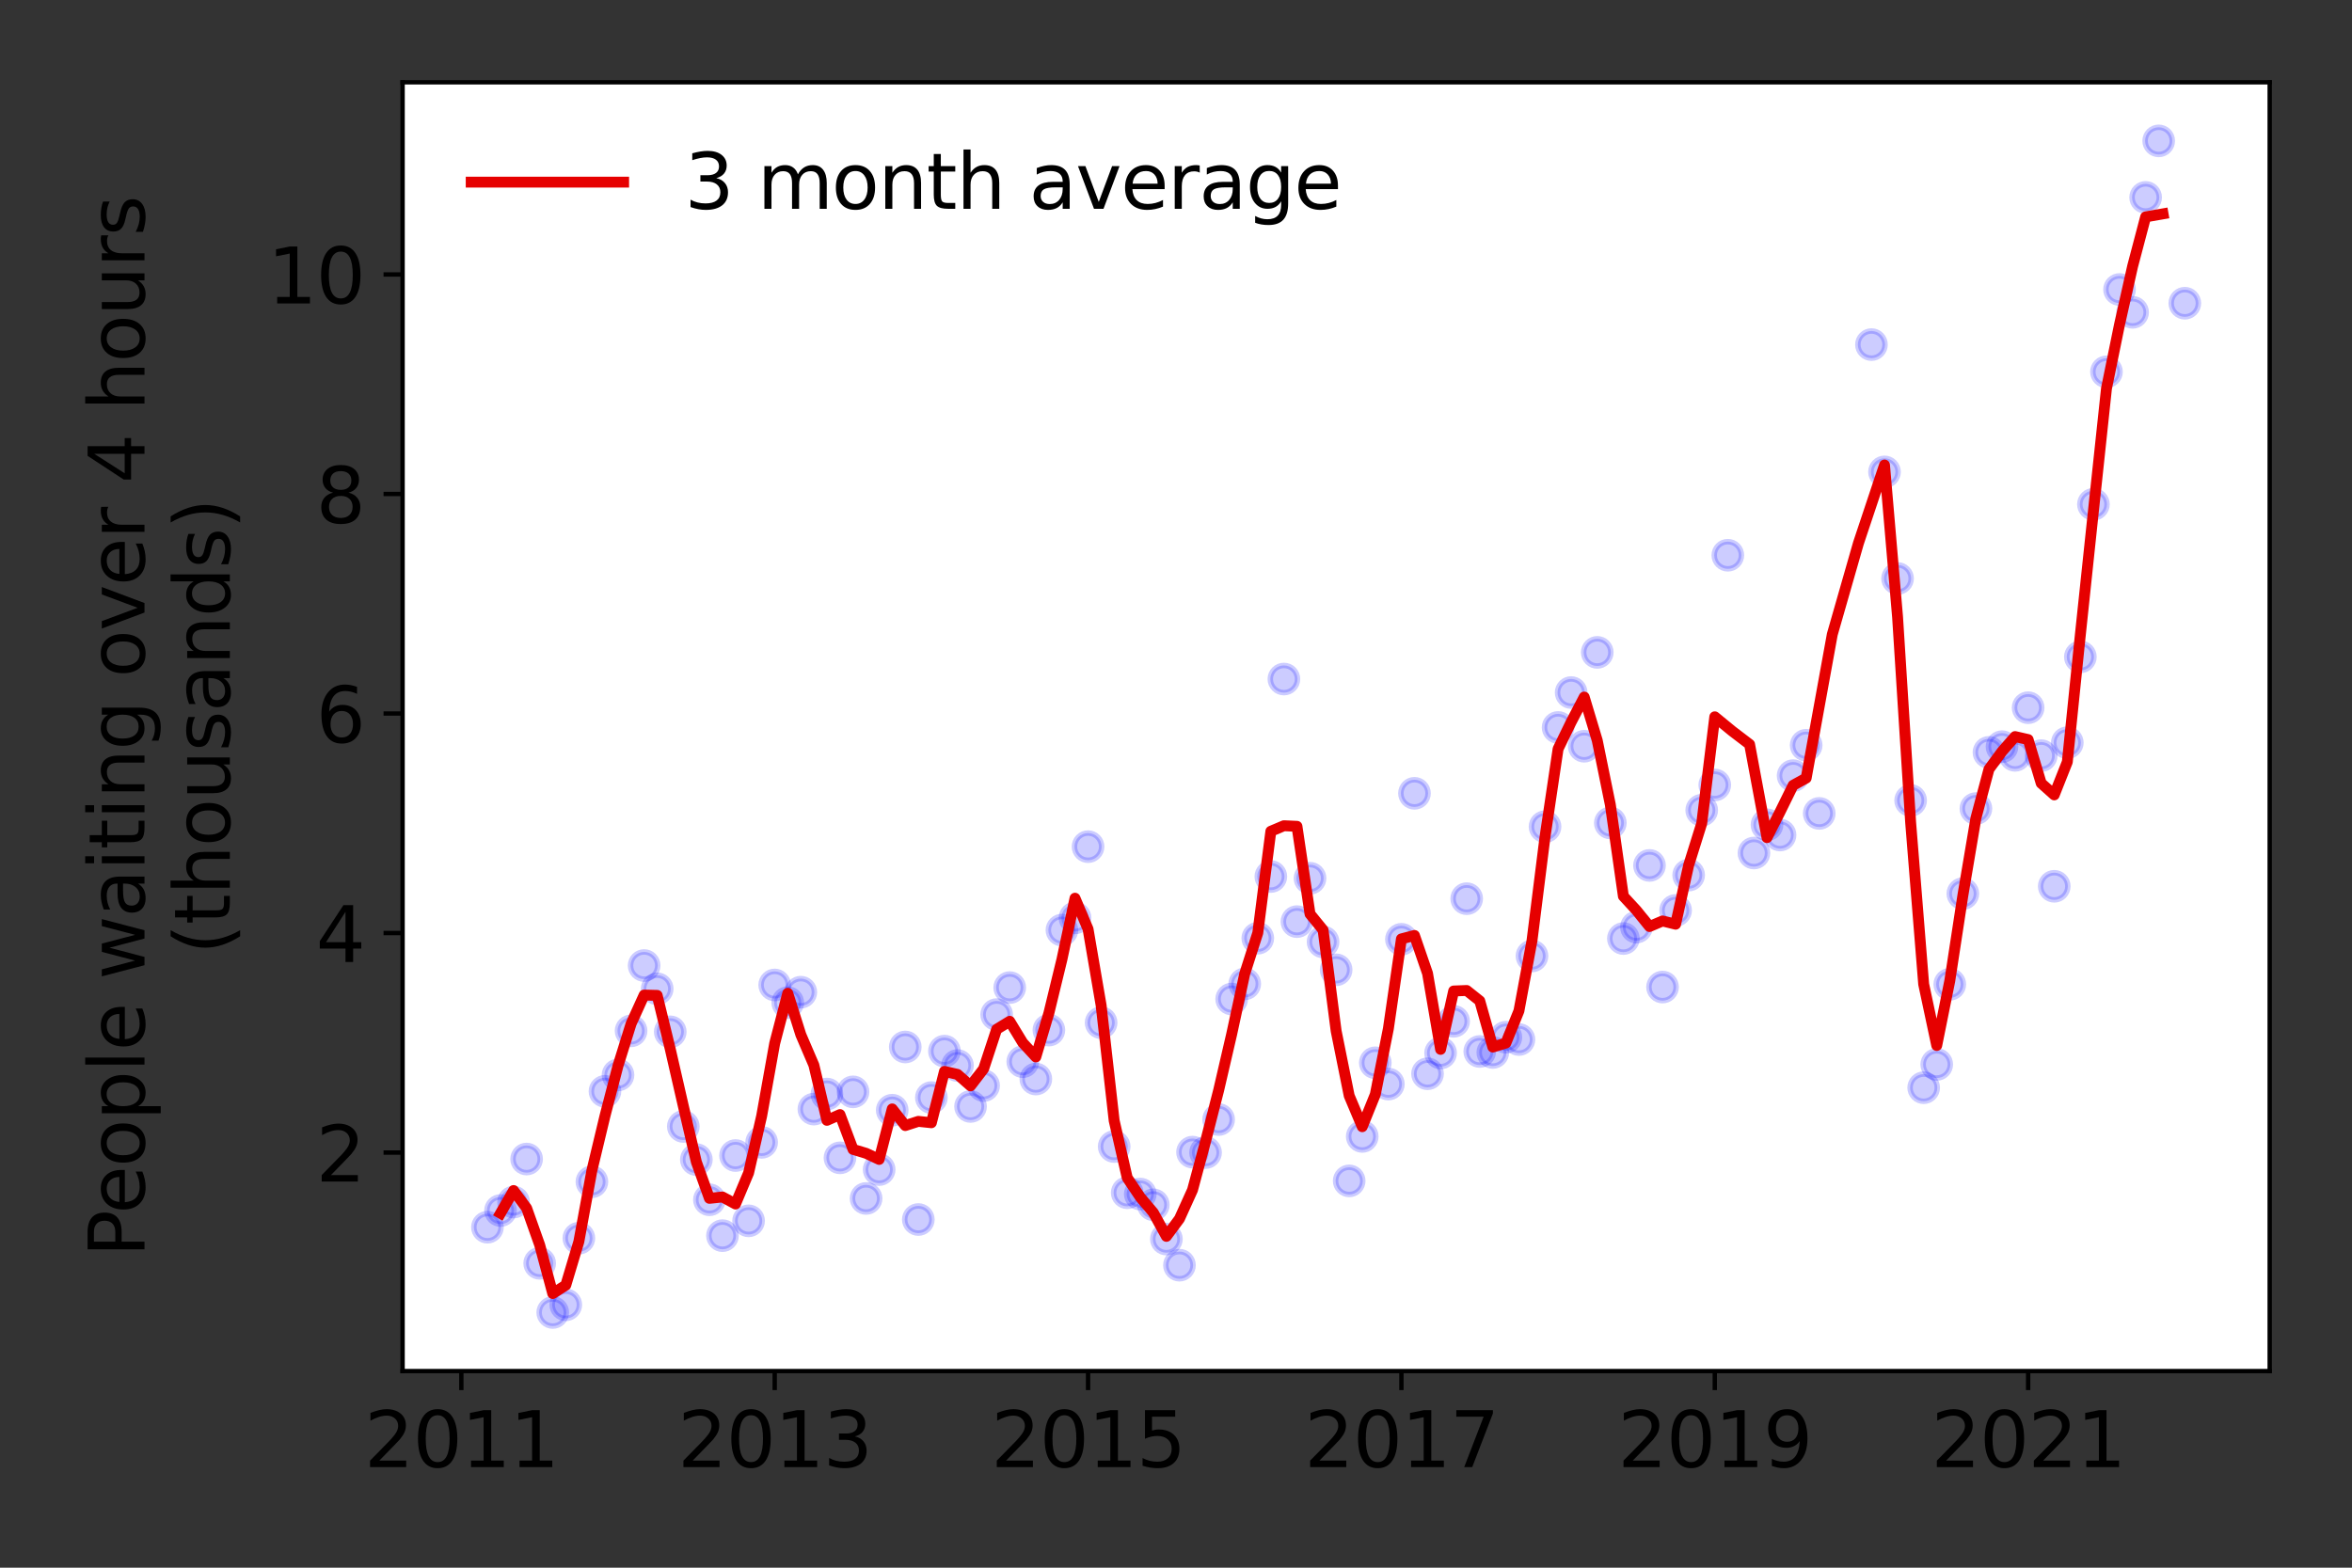 <?xml version="1.0" encoding="utf-8" standalone="no"?>
<!DOCTYPE svg PUBLIC "-//W3C//DTD SVG 1.1//EN"
  "http://www.w3.org/Graphics/SVG/1.1/DTD/svg11.dtd">
<svg height="288pt" version="1.1" viewBox="0 0 432 288" width="432pt" xmlns="http://www.w3.org/2000/svg" xmlns:xlink="http://www.w3.org/1999/xlink">
 <rect x="0" y="0" width="432" height="288" fill="#333333" stroke="none"/>
 <defs>
  <style type="text/css">*{stroke-linecap:butt;stroke-linejoin:round;}</style>
 </defs>
 <g id="figure_1">
  <g id="patch_1">
   <path d="M 0 288 
L 432 288 
L 432 0 
L 0 0 
z
" style="fill:none;"/>
  </g>
  <g id="axes_1">
   <g id="patch_2">
    <path d="M 73.945 251.88 
L 416.88 251.88 
L 416.88 15.12 
L 73.945 15.12 
z
" style="fill:#ffffff;"/>
   </g>
   <g id="matplotlib.axis_1">
    <g id="xtick_1">
     <g id="line2d_1">
      <defs>
       <path d="M 0 0 
L 0 3.5 
" id="m42e5e1e76b" style="stroke:#000000;stroke-width:0.8;"/>
      </defs>
      <g>
       <use style="stroke:#000000;stroke-width:0.8;" x="84.737" xlink:href="#m42e5e1e76b" y="251.88"/>
      </g>
     </g>
     <g id="text_1">
      <!-- 2011 -->
      <g transform="translate(66.922 269.518)scale(0.14 -0.14)">
       <defs>
        <path d="M 1228 531 
L 3431 531 
L 3431 0 
L 469 0 
L 469 531 
Q 828 903 1448 1529 
Q 2069 2156 2228 2338 
Q 2531 2678 2651 2914 
Q 2772 3150 2772 3378 
Q 2772 3750 2511 3984 
Q 2250 4219 1831 4219 
Q 1534 4219 1204 4116 
Q 875 4013 500 3803 
L 500 4441 
Q 881 4594 1212 4672 
Q 1544 4750 1819 4750 
Q 2544 4750 2975 4387 
Q 3406 4025 3406 3419 
Q 3406 3131 3298 2873 
Q 3191 2616 2906 2266 
Q 2828 2175 2409 1742 
Q 1991 1309 1228 531 
z
" id="DejaVuSans-32" transform="scale(0.016)"/>
        <path d="M 2034 4250 
Q 1547 4250 1301 3770 
Q 1056 3291 1056 2328 
Q 1056 1369 1301 889 
Q 1547 409 2034 409 
Q 2525 409 2770 889 
Q 3016 1369 3016 2328 
Q 3016 3291 2770 3770 
Q 2525 4250 2034 4250 
z
M 2034 4750 
Q 2819 4750 3233 4129 
Q 3647 3509 3647 2328 
Q 3647 1150 3233 529 
Q 2819 -91 2034 -91 
Q 1250 -91 836 529 
Q 422 1150 422 2328 
Q 422 3509 836 4129 
Q 1250 4750 2034 4750 
z
" id="DejaVuSans-30" transform="scale(0.016)"/>
        <path d="M 794 531 
L 1825 531 
L 1825 4091 
L 703 3866 
L 703 4441 
L 1819 4666 
L 2450 4666 
L 2450 531 
L 3481 531 
L 3481 0 
L 794 0 
L 794 531 
z
" id="DejaVuSans-31" transform="scale(0.016)"/>
       </defs>
       <use xlink:href="#DejaVuSans-32"/>
       <use x="63.623" xlink:href="#DejaVuSans-30"/>
       <use x="127.246" xlink:href="#DejaVuSans-31"/>
       <use x="190.869" xlink:href="#DejaVuSans-31"/>
      </g>
     </g>
    </g>
    <g id="xtick_2">
     <g id="line2d_2">
      <g>
       <use style="stroke:#000000;stroke-width:0.8;" x="142.292" xlink:href="#m42e5e1e76b" y="251.88"/>
      </g>
     </g>
     <g id="text_2">
      <!-- 2013 -->
      <g transform="translate(124.477 269.518)scale(0.14 -0.14)">
       <defs>
        <path d="M 2597 2516 
Q 3050 2419 3304 2112 
Q 3559 1806 3559 1356 
Q 3559 666 3084 287 
Q 2609 -91 1734 -91 
Q 1441 -91 1130 -33 
Q 819 25 488 141 
L 488 750 
Q 750 597 1062 519 
Q 1375 441 1716 441 
Q 2309 441 2620 675 
Q 2931 909 2931 1356 
Q 2931 1769 2642 2001 
Q 2353 2234 1838 2234 
L 1294 2234 
L 1294 2753 
L 1863 2753 
Q 2328 2753 2575 2939 
Q 2822 3125 2822 3475 
Q 2822 3834 2567 4026 
Q 2313 4219 1838 4219 
Q 1578 4219 1281 4162 
Q 984 4106 628 3988 
L 628 4550 
Q 988 4650 1302 4700 
Q 1616 4750 1894 4750 
Q 2613 4750 3031 4423 
Q 3450 4097 3450 3541 
Q 3450 3153 3228 2886 
Q 3006 2619 2597 2516 
z
" id="DejaVuSans-33" transform="scale(0.016)"/>
       </defs>
       <use xlink:href="#DejaVuSans-32"/>
       <use x="63.623" xlink:href="#DejaVuSans-30"/>
       <use x="127.246" xlink:href="#DejaVuSans-31"/>
       <use x="190.869" xlink:href="#DejaVuSans-33"/>
      </g>
     </g>
    </g>
    <g id="xtick_3">
     <g id="line2d_3">
      <g>
       <use style="stroke:#000000;stroke-width:0.8;" x="199.848" xlink:href="#m42e5e1e76b" y="251.88"/>
      </g>
     </g>
     <g id="text_3">
      <!-- 2015 -->
      <g transform="translate(182.033 269.518)scale(0.14 -0.14)">
       <defs>
        <path d="M 691 4666 
L 3169 4666 
L 3169 4134 
L 1269 4134 
L 1269 2991 
Q 1406 3038 1543 3061 
Q 1681 3084 1819 3084 
Q 2600 3084 3056 2656 
Q 3513 2228 3513 1497 
Q 3513 744 3044 326 
Q 2575 -91 1722 -91 
Q 1428 -91 1123 -41 
Q 819 9 494 109 
L 494 744 
Q 775 591 1075 516 
Q 1375 441 1709 441 
Q 2250 441 2565 725 
Q 2881 1009 2881 1497 
Q 2881 1984 2565 2268 
Q 2250 2553 1709 2553 
Q 1456 2553 1204 2497 
Q 953 2441 691 2322 
L 691 4666 
z
" id="DejaVuSans-35" transform="scale(0.016)"/>
       </defs>
       <use xlink:href="#DejaVuSans-32"/>
       <use x="63.623" xlink:href="#DejaVuSans-30"/>
       <use x="127.246" xlink:href="#DejaVuSans-31"/>
       <use x="190.869" xlink:href="#DejaVuSans-35"/>
      </g>
     </g>
    </g>
    <g id="xtick_4">
     <g id="line2d_4">
      <g>
       <use style="stroke:#000000;stroke-width:0.8;" x="257.403" xlink:href="#m42e5e1e76b" y="251.88"/>
      </g>
     </g>
     <g id="text_4">
      <!-- 2017 -->
      <g transform="translate(239.588 269.518)scale(0.14 -0.14)">
       <defs>
        <path d="M 525 4666 
L 3525 4666 
L 3525 4397 
L 1831 0 
L 1172 0 
L 2766 4134 
L 525 4134 
L 525 4666 
z
" id="DejaVuSans-37" transform="scale(0.016)"/>
       </defs>
       <use xlink:href="#DejaVuSans-32"/>
       <use x="63.623" xlink:href="#DejaVuSans-30"/>
       <use x="127.246" xlink:href="#DejaVuSans-31"/>
       <use x="190.869" xlink:href="#DejaVuSans-37"/>
      </g>
     </g>
    </g>
    <g id="xtick_5">
     <g id="line2d_5">
      <g>
       <use style="stroke:#000000;stroke-width:0.8;" x="314.959" xlink:href="#m42e5e1e76b" y="251.88"/>
      </g>
     </g>
     <g id="text_5">
      <!-- 2019 -->
      <g transform="translate(297.144 269.518)scale(0.14 -0.14)">
       <defs>
        <path d="M 703 97 
L 703 672 
Q 941 559 1184 500 
Q 1428 441 1663 441 
Q 2288 441 2617 861 
Q 2947 1281 2994 2138 
Q 2813 1869 2534 1725 
Q 2256 1581 1919 1581 
Q 1219 1581 811 2004 
Q 403 2428 403 3163 
Q 403 3881 828 4315 
Q 1253 4750 1959 4750 
Q 2769 4750 3195 4129 
Q 3622 3509 3622 2328 
Q 3622 1225 3098 567 
Q 2575 -91 1691 -91 
Q 1453 -91 1209 -44 
Q 966 3 703 97 
z
M 1959 2075 
Q 2384 2075 2632 2365 
Q 2881 2656 2881 3163 
Q 2881 3666 2632 3958 
Q 2384 4250 1959 4250 
Q 1534 4250 1286 3958 
Q 1038 3666 1038 3163 
Q 1038 2656 1286 2365 
Q 1534 2075 1959 2075 
z
" id="DejaVuSans-39" transform="scale(0.016)"/>
       </defs>
       <use xlink:href="#DejaVuSans-32"/>
       <use x="63.623" xlink:href="#DejaVuSans-30"/>
       <use x="127.246" xlink:href="#DejaVuSans-31"/>
       <use x="190.869" xlink:href="#DejaVuSans-39"/>
      </g>
     </g>
    </g>
    <g id="xtick_6">
     <g id="line2d_6">
      <g>
       <use style="stroke:#000000;stroke-width:0.8;" x="372.514" xlink:href="#m42e5e1e76b" y="251.88"/>
      </g>
     </g>
     <g id="text_6">
      <!-- 2021 -->
      <g transform="translate(354.699 269.518)scale(0.14 -0.14)">
       <use xlink:href="#DejaVuSans-32"/>
       <use x="63.623" xlink:href="#DejaVuSans-30"/>
       <use x="127.246" xlink:href="#DejaVuSans-32"/>
       <use x="190.869" xlink:href="#DejaVuSans-31"/>
      </g>
     </g>
    </g>
   </g>
   <g id="matplotlib.axis_2">
    <g id="ytick_1">
     <g id="line2d_7">
      <defs>
       <path d="M 0 0 
L -3.5 0 
" id="m45cf637b5b" style="stroke:#000000;stroke-width:0.8;"/>
      </defs>
      <g>
       <use style="stroke:#000000;stroke-width:0.8;" x="73.945" xlink:href="#m45cf637b5b" y="211.738"/>
      </g>
     </g>
     <g id="text_7">
      <!-- 2 -->
      <g transform="translate(58.038 217.057)scale(0.14 -0.14)">
       <use xlink:href="#DejaVuSans-32"/>
      </g>
     </g>
    </g>
    <g id="ytick_2">
     <g id="line2d_8">
      <g>
       <use style="stroke:#000000;stroke-width:0.8;" x="73.945" xlink:href="#m45cf637b5b" y="171.409"/>
      </g>
     </g>
     <g id="text_8">
      <!-- 4 -->
      <g transform="translate(58.038 176.728)scale(0.14 -0.14)">
       <defs>
        <path d="M 2419 4116 
L 825 1625 
L 2419 1625 
L 2419 4116 
z
M 2253 4666 
L 3047 4666 
L 3047 1625 
L 3713 1625 
L 3713 1100 
L 3047 1100 
L 3047 0 
L 2419 0 
L 2419 1100 
L 313 1100 
L 313 1709 
L 2253 4666 
z
" id="DejaVuSans-34" transform="scale(0.016)"/>
       </defs>
       <use xlink:href="#DejaVuSans-34"/>
      </g>
     </g>
    </g>
    <g id="ytick_3">
     <g id="line2d_9">
      <g>
       <use style="stroke:#000000;stroke-width:0.8;" x="73.945" xlink:href="#m45cf637b5b" y="131.08"/>
      </g>
     </g>
     <g id="text_9">
      <!-- 6 -->
      <g transform="translate(58.038 136.399)scale(0.14 -0.14)">
       <defs>
        <path d="M 2113 2584 
Q 1688 2584 1439 2293 
Q 1191 2003 1191 1497 
Q 1191 994 1439 701 
Q 1688 409 2113 409 
Q 2538 409 2786 701 
Q 3034 994 3034 1497 
Q 3034 2003 2786 2293 
Q 2538 2584 2113 2584 
z
M 3366 4563 
L 3366 3988 
Q 3128 4100 2886 4159 
Q 2644 4219 2406 4219 
Q 1781 4219 1451 3797 
Q 1122 3375 1075 2522 
Q 1259 2794 1537 2939 
Q 1816 3084 2150 3084 
Q 2853 3084 3261 2657 
Q 3669 2231 3669 1497 
Q 3669 778 3244 343 
Q 2819 -91 2113 -91 
Q 1303 -91 875 529 
Q 447 1150 447 2328 
Q 447 3434 972 4092 
Q 1497 4750 2381 4750 
Q 2619 4750 2861 4703 
Q 3103 4656 3366 4563 
z
" id="DejaVuSans-36" transform="scale(0.016)"/>
       </defs>
       <use xlink:href="#DejaVuSans-36"/>
      </g>
     </g>
    </g>
    <g id="ytick_4">
     <g id="line2d_10">
      <g>
       <use style="stroke:#000000;stroke-width:0.8;" x="73.945" xlink:href="#m45cf637b5b" y="90.751"/>
      </g>
     </g>
     <g id="text_10">
      <!-- 8 -->
      <g transform="translate(58.038 96.07)scale(0.14 -0.14)">
       <defs>
        <path d="M 2034 2216 
Q 1584 2216 1326 1975 
Q 1069 1734 1069 1313 
Q 1069 891 1326 650 
Q 1584 409 2034 409 
Q 2484 409 2743 651 
Q 3003 894 3003 1313 
Q 3003 1734 2745 1975 
Q 2488 2216 2034 2216 
z
M 1403 2484 
Q 997 2584 770 2862 
Q 544 3141 544 3541 
Q 544 4100 942 4425 
Q 1341 4750 2034 4750 
Q 2731 4750 3128 4425 
Q 3525 4100 3525 3541 
Q 3525 3141 3298 2862 
Q 3072 2584 2669 2484 
Q 3125 2378 3379 2068 
Q 3634 1759 3634 1313 
Q 3634 634 3220 271 
Q 2806 -91 2034 -91 
Q 1263 -91 848 271 
Q 434 634 434 1313 
Q 434 1759 690 2068 
Q 947 2378 1403 2484 
z
M 1172 3481 
Q 1172 3119 1398 2916 
Q 1625 2713 2034 2713 
Q 2441 2713 2670 2916 
Q 2900 3119 2900 3481 
Q 2900 3844 2670 4047 
Q 2441 4250 2034 4250 
Q 1625 4250 1398 4047 
Q 1172 3844 1172 3481 
z
" id="DejaVuSans-38" transform="scale(0.016)"/>
       </defs>
       <use xlink:href="#DejaVuSans-38"/>
      </g>
     </g>
    </g>
    <g id="ytick_5">
     <g id="line2d_11">
      <g>
       <use style="stroke:#000000;stroke-width:0.8;" x="73.945" xlink:href="#m45cf637b5b" y="50.422"/>
      </g>
     </g>
     <g id="text_11">
      <!-- 10 -->
      <g transform="translate(49.13 55.741)scale(0.14 -0.14)">
       <use xlink:href="#DejaVuSans-31"/>
       <use x="63.623" xlink:href="#DejaVuSans-30"/>
      </g>
     </g>
    </g>
    <g id="text_12">
     <!-- People waiting over 4 hours -->
     <g transform="translate(26.541 230.925)rotate(-90)scale(0.14 -0.14)">
      <defs>
       <path d="M 1259 4147 
L 1259 2394 
L 2053 2394 
Q 2494 2394 2734 2622 
Q 2975 2850 2975 3272 
Q 2975 3691 2734 3919 
Q 2494 4147 2053 4147 
L 1259 4147 
z
M 628 4666 
L 2053 4666 
Q 2838 4666 3239 4311 
Q 3641 3956 3641 3272 
Q 3641 2581 3239 2228 
Q 2838 1875 2053 1875 
L 1259 1875 
L 1259 0 
L 628 0 
L 628 4666 
z
" id="DejaVuSans-50" transform="scale(0.016)"/>
       <path d="M 3597 1894 
L 3597 1613 
L 953 1613 
Q 991 1019 1311 708 
Q 1631 397 2203 397 
Q 2534 397 2845 478 
Q 3156 559 3463 722 
L 3463 178 
Q 3153 47 2828 -22 
Q 2503 -91 2169 -91 
Q 1331 -91 842 396 
Q 353 884 353 1716 
Q 353 2575 817 3079 
Q 1281 3584 2069 3584 
Q 2775 3584 3186 3129 
Q 3597 2675 3597 1894 
z
M 3022 2063 
Q 3016 2534 2758 2815 
Q 2500 3097 2075 3097 
Q 1594 3097 1305 2825 
Q 1016 2553 972 2059 
L 3022 2063 
z
" id="DejaVuSans-65" transform="scale(0.016)"/>
       <path d="M 1959 3097 
Q 1497 3097 1228 2736 
Q 959 2375 959 1747 
Q 959 1119 1226 758 
Q 1494 397 1959 397 
Q 2419 397 2687 759 
Q 2956 1122 2956 1747 
Q 2956 2369 2687 2733 
Q 2419 3097 1959 3097 
z
M 1959 3584 
Q 2709 3584 3137 3096 
Q 3566 2609 3566 1747 
Q 3566 888 3137 398 
Q 2709 -91 1959 -91 
Q 1206 -91 779 398 
Q 353 888 353 1747 
Q 353 2609 779 3096 
Q 1206 3584 1959 3584 
z
" id="DejaVuSans-6f" transform="scale(0.016)"/>
       <path d="M 1159 525 
L 1159 -1331 
L 581 -1331 
L 581 3500 
L 1159 3500 
L 1159 2969 
Q 1341 3281 1617 3432 
Q 1894 3584 2278 3584 
Q 2916 3584 3314 3078 
Q 3713 2572 3713 1747 
Q 3713 922 3314 415 
Q 2916 -91 2278 -91 
Q 1894 -91 1617 61 
Q 1341 213 1159 525 
z
M 3116 1747 
Q 3116 2381 2855 2742 
Q 2594 3103 2138 3103 
Q 1681 3103 1420 2742 
Q 1159 2381 1159 1747 
Q 1159 1113 1420 752 
Q 1681 391 2138 391 
Q 2594 391 2855 752 
Q 3116 1113 3116 1747 
z
" id="DejaVuSans-70" transform="scale(0.016)"/>
       <path d="M 603 4863 
L 1178 4863 
L 1178 0 
L 603 0 
L 603 4863 
z
" id="DejaVuSans-6c" transform="scale(0.016)"/>
       <path id="DejaVuSans-20" transform="scale(0.016)"/>
       <path d="M 269 3500 
L 844 3500 
L 1563 769 
L 2278 3500 
L 2956 3500 
L 3675 769 
L 4391 3500 
L 4966 3500 
L 4050 0 
L 3372 0 
L 2619 2869 
L 1863 0 
L 1184 0 
L 269 3500 
z
" id="DejaVuSans-77" transform="scale(0.016)"/>
       <path d="M 2194 1759 
Q 1497 1759 1228 1600 
Q 959 1441 959 1056 
Q 959 750 1161 570 
Q 1363 391 1709 391 
Q 2188 391 2477 730 
Q 2766 1069 2766 1631 
L 2766 1759 
L 2194 1759 
z
M 3341 1997 
L 3341 0 
L 2766 0 
L 2766 531 
Q 2569 213 2275 61 
Q 1981 -91 1556 -91 
Q 1019 -91 701 211 
Q 384 513 384 1019 
Q 384 1609 779 1909 
Q 1175 2209 1959 2209 
L 2766 2209 
L 2766 2266 
Q 2766 2663 2505 2880 
Q 2244 3097 1772 3097 
Q 1472 3097 1187 3025 
Q 903 2953 641 2809 
L 641 3341 
Q 956 3463 1253 3523 
Q 1550 3584 1831 3584 
Q 2591 3584 2966 3190 
Q 3341 2797 3341 1997 
z
" id="DejaVuSans-61" transform="scale(0.016)"/>
       <path d="M 603 3500 
L 1178 3500 
L 1178 0 
L 603 0 
L 603 3500 
z
M 603 4863 
L 1178 4863 
L 1178 4134 
L 603 4134 
L 603 4863 
z
" id="DejaVuSans-69" transform="scale(0.016)"/>
       <path d="M 1172 4494 
L 1172 3500 
L 2356 3500 
L 2356 3053 
L 1172 3053 
L 1172 1153 
Q 1172 725 1289 603 
Q 1406 481 1766 481 
L 2356 481 
L 2356 0 
L 1766 0 
Q 1100 0 847 248 
Q 594 497 594 1153 
L 594 3053 
L 172 3053 
L 172 3500 
L 594 3500 
L 594 4494 
L 1172 4494 
z
" id="DejaVuSans-74" transform="scale(0.016)"/>
       <path d="M 3513 2113 
L 3513 0 
L 2938 0 
L 2938 2094 
Q 2938 2591 2744 2837 
Q 2550 3084 2163 3084 
Q 1697 3084 1428 2787 
Q 1159 2491 1159 1978 
L 1159 0 
L 581 0 
L 581 3500 
L 1159 3500 
L 1159 2956 
Q 1366 3272 1645 3428 
Q 1925 3584 2291 3584 
Q 2894 3584 3203 3211 
Q 3513 2838 3513 2113 
z
" id="DejaVuSans-6e" transform="scale(0.016)"/>
       <path d="M 2906 1791 
Q 2906 2416 2648 2759 
Q 2391 3103 1925 3103 
Q 1463 3103 1205 2759 
Q 947 2416 947 1791 
Q 947 1169 1205 825 
Q 1463 481 1925 481 
Q 2391 481 2648 825 
Q 2906 1169 2906 1791 
z
M 3481 434 
Q 3481 -459 3084 -895 
Q 2688 -1331 1869 -1331 
Q 1566 -1331 1297 -1286 
Q 1028 -1241 775 -1147 
L 775 -588 
Q 1028 -725 1275 -790 
Q 1522 -856 1778 -856 
Q 2344 -856 2625 -561 
Q 2906 -266 2906 331 
L 2906 616 
Q 2728 306 2450 153 
Q 2172 0 1784 0 
Q 1141 0 747 490 
Q 353 981 353 1791 
Q 353 2603 747 3093 
Q 1141 3584 1784 3584 
Q 2172 3584 2450 3431 
Q 2728 3278 2906 2969 
L 2906 3500 
L 3481 3500 
L 3481 434 
z
" id="DejaVuSans-67" transform="scale(0.016)"/>
       <path d="M 191 3500 
L 800 3500 
L 1894 563 
L 2988 3500 
L 3597 3500 
L 2284 0 
L 1503 0 
L 191 3500 
z
" id="DejaVuSans-76" transform="scale(0.016)"/>
       <path d="M 2631 2963 
Q 2534 3019 2420 3045 
Q 2306 3072 2169 3072 
Q 1681 3072 1420 2755 
Q 1159 2438 1159 1844 
L 1159 0 
L 581 0 
L 581 3500 
L 1159 3500 
L 1159 2956 
Q 1341 3275 1631 3429 
Q 1922 3584 2338 3584 
Q 2397 3584 2469 3576 
Q 2541 3569 2628 3553 
L 2631 2963 
z
" id="DejaVuSans-72" transform="scale(0.016)"/>
       <path d="M 3513 2113 
L 3513 0 
L 2938 0 
L 2938 2094 
Q 2938 2591 2744 2837 
Q 2550 3084 2163 3084 
Q 1697 3084 1428 2787 
Q 1159 2491 1159 1978 
L 1159 0 
L 581 0 
L 581 4863 
L 1159 4863 
L 1159 2956 
Q 1366 3272 1645 3428 
Q 1925 3584 2291 3584 
Q 2894 3584 3203 3211 
Q 3513 2838 3513 2113 
z
" id="DejaVuSans-68" transform="scale(0.016)"/>
       <path d="M 544 1381 
L 544 3500 
L 1119 3500 
L 1119 1403 
Q 1119 906 1312 657 
Q 1506 409 1894 409 
Q 2359 409 2629 706 
Q 2900 1003 2900 1516 
L 2900 3500 
L 3475 3500 
L 3475 0 
L 2900 0 
L 2900 538 
Q 2691 219 2414 64 
Q 2138 -91 1772 -91 
Q 1169 -91 856 284 
Q 544 659 544 1381 
z
M 1991 3584 
L 1991 3584 
z
" id="DejaVuSans-75" transform="scale(0.016)"/>
       <path d="M 2834 3397 
L 2834 2853 
Q 2591 2978 2328 3040 
Q 2066 3103 1784 3103 
Q 1356 3103 1142 2972 
Q 928 2841 928 2578 
Q 928 2378 1081 2264 
Q 1234 2150 1697 2047 
L 1894 2003 
Q 2506 1872 2764 1633 
Q 3022 1394 3022 966 
Q 3022 478 2636 193 
Q 2250 -91 1575 -91 
Q 1294 -91 989 -36 
Q 684 19 347 128 
L 347 722 
Q 666 556 975 473 
Q 1284 391 1588 391 
Q 1994 391 2212 530 
Q 2431 669 2431 922 
Q 2431 1156 2273 1281 
Q 2116 1406 1581 1522 
L 1381 1569 
Q 847 1681 609 1914 
Q 372 2147 372 2553 
Q 372 3047 722 3315 
Q 1072 3584 1716 3584 
Q 2034 3584 2315 3537 
Q 2597 3491 2834 3397 
z
" id="DejaVuSans-73" transform="scale(0.016)"/>
      </defs>
      <use xlink:href="#DejaVuSans-50"/>
      <use x="56.678" xlink:href="#DejaVuSans-65"/>
      <use x="118.201" xlink:href="#DejaVuSans-6f"/>
      <use x="179.383" xlink:href="#DejaVuSans-70"/>
      <use x="242.859" xlink:href="#DejaVuSans-6c"/>
      <use x="270.643" xlink:href="#DejaVuSans-65"/>
      <use x="332.166" xlink:href="#DejaVuSans-20"/>
      <use x="363.953" xlink:href="#DejaVuSans-77"/>
      <use x="445.74" xlink:href="#DejaVuSans-61"/>
      <use x="507.02" xlink:href="#DejaVuSans-69"/>
      <use x="534.803" xlink:href="#DejaVuSans-74"/>
      <use x="574.012" xlink:href="#DejaVuSans-69"/>
      <use x="601.795" xlink:href="#DejaVuSans-6e"/>
      <use x="665.174" xlink:href="#DejaVuSans-67"/>
      <use x="728.65" xlink:href="#DejaVuSans-20"/>
      <use x="760.438" xlink:href="#DejaVuSans-6f"/>
      <use x="821.619" xlink:href="#DejaVuSans-76"/>
      <use x="880.799" xlink:href="#DejaVuSans-65"/>
      <use x="942.322" xlink:href="#DejaVuSans-72"/>
      <use x="983.436" xlink:href="#DejaVuSans-20"/>
      <use x="1015.223" xlink:href="#DejaVuSans-34"/>
      <use x="1078.846" xlink:href="#DejaVuSans-20"/>
      <use x="1110.633" xlink:href="#DejaVuSans-68"/>
      <use x="1174.012" xlink:href="#DejaVuSans-6f"/>
      <use x="1235.193" xlink:href="#DejaVuSans-75"/>
      <use x="1298.572" xlink:href="#DejaVuSans-72"/>
      <use x="1339.686" xlink:href="#DejaVuSans-73"/>
     </g>
     <!-- (thousands) -->
     <g transform="translate(42.218 175.325)rotate(-90)scale(0.14 -0.14)">
      <defs>
       <path d="M 1984 4856 
Q 1566 4138 1362 3434 
Q 1159 2731 1159 2009 
Q 1159 1288 1364 580 
Q 1569 -128 1984 -844 
L 1484 -844 
Q 1016 -109 783 600 
Q 550 1309 550 2009 
Q 550 2706 781 3412 
Q 1013 4119 1484 4856 
L 1984 4856 
z
" id="DejaVuSans-28" transform="scale(0.016)"/>
       <path d="M 2906 2969 
L 2906 4863 
L 3481 4863 
L 3481 0 
L 2906 0 
L 2906 525 
Q 2725 213 2448 61 
Q 2172 -91 1784 -91 
Q 1150 -91 751 415 
Q 353 922 353 1747 
Q 353 2572 751 3078 
Q 1150 3584 1784 3584 
Q 2172 3584 2448 3432 
Q 2725 3281 2906 2969 
z
M 947 1747 
Q 947 1113 1208 752 
Q 1469 391 1925 391 
Q 2381 391 2643 752 
Q 2906 1113 2906 1747 
Q 2906 2381 2643 2742 
Q 2381 3103 1925 3103 
Q 1469 3103 1208 2742 
Q 947 2381 947 1747 
z
" id="DejaVuSans-64" transform="scale(0.016)"/>
       <path d="M 513 4856 
L 1013 4856 
Q 1481 4119 1714 3412 
Q 1947 2706 1947 2009 
Q 1947 1309 1714 600 
Q 1481 -109 1013 -844 
L 513 -844 
Q 928 -128 1133 580 
Q 1338 1288 1338 2009 
Q 1338 2731 1133 3434 
Q 928 4138 513 4856 
z
" id="DejaVuSans-29" transform="scale(0.016)"/>
      </defs>
      <use xlink:href="#DejaVuSans-28"/>
      <use x="39.014" xlink:href="#DejaVuSans-74"/>
      <use x="78.223" xlink:href="#DejaVuSans-68"/>
      <use x="141.602" xlink:href="#DejaVuSans-6f"/>
      <use x="202.783" xlink:href="#DejaVuSans-75"/>
      <use x="266.162" xlink:href="#DejaVuSans-73"/>
      <use x="318.262" xlink:href="#DejaVuSans-61"/>
      <use x="379.541" xlink:href="#DejaVuSans-6e"/>
      <use x="442.92" xlink:href="#DejaVuSans-64"/>
      <use x="506.396" xlink:href="#DejaVuSans-73"/>
      <use x="558.496" xlink:href="#DejaVuSans-29"/>
     </g>
    </g>
   </g>
   <g id="line2d_12">
    <defs>
     <path d="M 0 2.5 
C 0.663 2.5 1.299 2.237 1.768 1.768 
C 2.237 1.299 2.5 0.663 2.5 0 
C 2.5 -0.663 2.237 -1.299 1.768 -1.768 
C 1.299 -2.237 0.663 -2.5 0 -2.5 
C -0.663 -2.5 -1.299 -2.237 -1.768 -1.768 
C -2.237 -1.299 -2.5 -0.663 -2.5 0 
C -2.5 0.663 -2.237 1.299 -1.768 1.768 
C -1.299 2.237 -0.663 2.5 0 2.5 
z
" id="mfd7f0bef39" style="stroke:#0000ff;stroke-opacity:0.2;"/>
    </defs>
    <g clip-path="url(#paa645b607e)">
     <use style="fill:#0000ff;fill-opacity:0.2;stroke:#0000ff;stroke-opacity:0.2;" x="401.292" xlink:href="#mfd7f0bef39" y="55.705"/>
     <use style="fill:#0000ff;fill-opacity:0.2;stroke:#0000ff;stroke-opacity:0.2;" x="396.496" xlink:href="#mfd7f0bef39" y="25.882"/>
     <use style="fill:#0000ff;fill-opacity:0.2;stroke:#0000ff;stroke-opacity:0.2;" x="394.098" xlink:href="#mfd7f0bef39" y="36.267"/>
     <use style="fill:#0000ff;fill-opacity:0.2;stroke:#0000ff;stroke-opacity:0.2;" x="391.699" xlink:href="#mfd7f0bef39" y="57.379"/>
     <use style="fill:#0000ff;fill-opacity:0.2;stroke:#0000ff;stroke-opacity:0.2;" x="389.301" xlink:href="#mfd7f0bef39" y="53.185"/>
     <use style="fill:#0000ff;fill-opacity:0.2;stroke:#0000ff;stroke-opacity:0.2;" x="386.903" xlink:href="#mfd7f0bef39" y="68.308"/>
     <use style="fill:#0000ff;fill-opacity:0.2;stroke:#0000ff;stroke-opacity:0.2;" x="384.505" xlink:href="#mfd7f0bef39" y="92.647"/>
     <use style="fill:#0000ff;fill-opacity:0.2;stroke:#0000ff;stroke-opacity:0.2;" x="382.107" xlink:href="#mfd7f0bef39" y="120.675"/>
     <use style="fill:#0000ff;fill-opacity:0.2;stroke:#0000ff;stroke-opacity:0.2;" x="379.709" xlink:href="#mfd7f0bef39" y="136.444"/>
     <use style="fill:#0000ff;fill-opacity:0.2;stroke:#0000ff;stroke-opacity:0.2;" x="377.311" xlink:href="#mfd7f0bef39" y="162.819"/>
     <use style="fill:#0000ff;fill-opacity:0.2;stroke:#0000ff;stroke-opacity:0.2;" x="374.912" xlink:href="#mfd7f0bef39" y="138.823"/>
     <use style="fill:#0000ff;fill-opacity:0.2;stroke:#0000ff;stroke-opacity:0.2;" x="372.514" xlink:href="#mfd7f0bef39" y="130.012"/>
     <use style="fill:#0000ff;fill-opacity:0.2;stroke:#0000ff;stroke-opacity:0.2;" x="370.116" xlink:href="#mfd7f0bef39" y="138.763"/>
     <use style="fill:#0000ff;fill-opacity:0.2;stroke:#0000ff;stroke-opacity:0.2;" x="367.718" xlink:href="#mfd7f0bef39" y="137.17"/>
     <use style="fill:#0000ff;fill-opacity:0.2;stroke:#0000ff;stroke-opacity:0.2;" x="365.32" xlink:href="#mfd7f0bef39" y="138.219"/>
     <use style="fill:#0000ff;fill-opacity:0.2;stroke:#0000ff;stroke-opacity:0.2;" x="362.922" xlink:href="#mfd7f0bef39" y="148.543"/>
     <use style="fill:#0000ff;fill-opacity:0.2;stroke:#0000ff;stroke-opacity:0.2;" x="360.524" xlink:href="#mfd7f0bef39" y="164.17"/>
     <use style="fill:#0000ff;fill-opacity:0.2;stroke:#0000ff;stroke-opacity:0.2;" x="358.125" xlink:href="#mfd7f0bef39" y="180.826"/>
     <use style="fill:#0000ff;fill-opacity:0.2;stroke:#0000ff;stroke-opacity:0.2;" x="355.727" xlink:href="#mfd7f0bef39" y="195.546"/>
     <use style="fill:#0000ff;fill-opacity:0.2;stroke:#0000ff;stroke-opacity:0.2;" x="353.329" xlink:href="#mfd7f0bef39" y="199.821"/>
     <use style="fill:#0000ff;fill-opacity:0.2;stroke:#0000ff;stroke-opacity:0.2;" x="350.931" xlink:href="#mfd7f0bef39" y="147.051"/>
     <use style="fill:#0000ff;fill-opacity:0.2;stroke:#0000ff;stroke-opacity:0.2;" x="348.533" xlink:href="#mfd7f0bef39" y="106.278"/>
     <use style="fill:#0000ff;fill-opacity:0.2;stroke:#0000ff;stroke-opacity:0.2;" x="346.135" xlink:href="#mfd7f0bef39" y="86.698"/>
     <use style="fill:#0000ff;fill-opacity:0.2;stroke:#0000ff;stroke-opacity:0.2;" x="343.737" xlink:href="#mfd7f0bef39" y="63.307"/>
     <use style="fill:#0000ff;fill-opacity:0.2;stroke:#0000ff;stroke-opacity:0.2;" x="334.144" xlink:href="#mfd7f0bef39" y="149.43"/>
     <use style="fill:#0000ff;fill-opacity:0.2;stroke:#0000ff;stroke-opacity:0.2;" x="331.746" xlink:href="#mfd7f0bef39" y="136.908"/>
     <use style="fill:#0000ff;fill-opacity:0.2;stroke:#0000ff;stroke-opacity:0.2;" x="329.348" xlink:href="#mfd7f0bef39" y="142.493"/>
     <use style="fill:#0000ff;fill-opacity:0.2;stroke:#0000ff;stroke-opacity:0.2;" x="326.949" xlink:href="#mfd7f0bef39" y="153.402"/>
     <use style="fill:#0000ff;fill-opacity:0.2;stroke:#0000ff;stroke-opacity:0.2;" x="324.551" xlink:href="#mfd7f0bef39" y="151.527"/>
     <use style="fill:#0000ff;fill-opacity:0.2;stroke:#0000ff;stroke-opacity:0.2;" x="322.153" xlink:href="#mfd7f0bef39" y="156.709"/>
     <use style="fill:#0000ff;fill-opacity:0.2;stroke:#0000ff;stroke-opacity:0.2;" x="317.357" xlink:href="#mfd7f0bef39" y="102.003"/>
     <use style="fill:#0000ff;fill-opacity:0.2;stroke:#0000ff;stroke-opacity:0.2;" x="314.959" xlink:href="#mfd7f0bef39" y="144.207"/>
     <use style="fill:#0000ff;fill-opacity:0.2;stroke:#0000ff;stroke-opacity:0.2;" x="312.561" xlink:href="#mfd7f0bef39" y="148.845"/>
     <use style="fill:#0000ff;fill-opacity:0.2;stroke:#0000ff;stroke-opacity:0.2;" x="310.162" xlink:href="#mfd7f0bef39" y="160.762"/>
     <use style="fill:#0000ff;fill-opacity:0.2;stroke:#0000ff;stroke-opacity:0.2;" x="307.764" xlink:href="#mfd7f0bef39" y="167.255"/>
     <use style="fill:#0000ff;fill-opacity:0.2;stroke:#0000ff;stroke-opacity:0.2;" x="305.366" xlink:href="#mfd7f0bef39" y="181.33"/>
     <use style="fill:#0000ff;fill-opacity:0.2;stroke:#0000ff;stroke-opacity:0.2;" x="302.968" xlink:href="#mfd7f0bef39" y="158.988"/>
     <use style="fill:#0000ff;fill-opacity:0.2;stroke:#0000ff;stroke-opacity:0.2;" x="300.57" xlink:href="#mfd7f0bef39" y="170.32"/>
     <use style="fill:#0000ff;fill-opacity:0.2;stroke:#0000ff;stroke-opacity:0.2;" x="298.172" xlink:href="#mfd7f0bef39" y="172.418"/>
     <use style="fill:#0000ff;fill-opacity:0.2;stroke:#0000ff;stroke-opacity:0.2;" x="295.774" xlink:href="#mfd7f0bef39" y="151.184"/>
     <use style="fill:#0000ff;fill-opacity:0.2;stroke:#0000ff;stroke-opacity:0.2;" x="293.375" xlink:href="#mfd7f0bef39" y="119.849"/>
     <use style="fill:#0000ff;fill-opacity:0.2;stroke:#0000ff;stroke-opacity:0.2;" x="290.977" xlink:href="#mfd7f0bef39" y="137.089"/>
     <use style="fill:#0000ff;fill-opacity:0.2;stroke:#0000ff;stroke-opacity:0.2;" x="288.579" xlink:href="#mfd7f0bef39" y="127.229"/>
     <use style="fill:#0000ff;fill-opacity:0.2;stroke:#0000ff;stroke-opacity:0.2;" x="286.181" xlink:href="#mfd7f0bef39" y="133.641"/>
     <use style="fill:#0000ff;fill-opacity:0.2;stroke:#0000ff;stroke-opacity:0.2;" x="283.783" xlink:href="#mfd7f0bef39" y="151.87"/>
     <use style="fill:#0000ff;fill-opacity:0.2;stroke:#0000ff;stroke-opacity:0.2;" x="281.385" xlink:href="#mfd7f0bef39" y="175.624"/>
     <use style="fill:#0000ff;fill-opacity:0.2;stroke:#0000ff;stroke-opacity:0.2;" x="278.987" xlink:href="#mfd7f0bef39" y="190.969"/>
     <use style="fill:#0000ff;fill-opacity:0.2;stroke:#0000ff;stroke-opacity:0.2;" x="276.588" xlink:href="#mfd7f0bef39" y="190.546"/>
     <use style="fill:#0000ff;fill-opacity:0.2;stroke:#0000ff;stroke-opacity:0.2;" x="274.19" xlink:href="#mfd7f0bef39" y="193.348"/>
     <use style="fill:#0000ff;fill-opacity:0.2;stroke:#0000ff;stroke-opacity:0.2;" x="271.792" xlink:href="#mfd7f0bef39" y="193.167"/>
     <use style="fill:#0000ff;fill-opacity:0.2;stroke:#0000ff;stroke-opacity:0.2;" x="269.394" xlink:href="#mfd7f0bef39" y="165.098"/>
     <use style="fill:#0000ff;fill-opacity:0.2;stroke:#0000ff;stroke-opacity:0.2;" x="266.996" xlink:href="#mfd7f0bef39" y="187.622"/>
     <use style="fill:#0000ff;fill-opacity:0.2;stroke:#0000ff;stroke-opacity:0.2;" x="264.598" xlink:href="#mfd7f0bef39" y="193.449"/>
     <use style="fill:#0000ff;fill-opacity:0.2;stroke:#0000ff;stroke-opacity:0.2;" x="262.2" xlink:href="#mfd7f0bef39" y="197.26"/>
     <use style="fill:#0000ff;fill-opacity:0.2;stroke:#0000ff;stroke-opacity:0.2;" x="259.801" xlink:href="#mfd7f0bef39" y="145.74"/>
     <use style="fill:#0000ff;fill-opacity:0.2;stroke:#0000ff;stroke-opacity:0.2;" x="257.403" xlink:href="#mfd7f0bef39" y="172.559"/>
     <use style="fill:#0000ff;fill-opacity:0.2;stroke:#0000ff;stroke-opacity:0.2;" x="255.005" xlink:href="#mfd7f0bef39" y="199.156"/>
     <use style="fill:#0000ff;fill-opacity:0.2;stroke:#0000ff;stroke-opacity:0.2;" x="252.607" xlink:href="#mfd7f0bef39" y="195.244"/>
     <use style="fill:#0000ff;fill-opacity:0.2;stroke:#0000ff;stroke-opacity:0.2;" x="250.209" xlink:href="#mfd7f0bef39" y="208.774"/>
     <use style="fill:#0000ff;fill-opacity:0.2;stroke:#0000ff;stroke-opacity:0.2;" x="247.811" xlink:href="#mfd7f0bef39" y="216.941"/>
     <use style="fill:#0000ff;fill-opacity:0.2;stroke:#0000ff;stroke-opacity:0.2;" x="245.412" xlink:href="#mfd7f0bef39" y="178.164"/>
     <use style="fill:#0000ff;fill-opacity:0.2;stroke:#0000ff;stroke-opacity:0.2;" x="243.014" xlink:href="#mfd7f0bef39" y="173.043"/>
     <use style="fill:#0000ff;fill-opacity:0.2;stroke:#0000ff;stroke-opacity:0.2;" x="240.616" xlink:href="#mfd7f0bef39" y="161.347"/>
     <use style="fill:#0000ff;fill-opacity:0.2;stroke:#0000ff;stroke-opacity:0.2;" x="238.218" xlink:href="#mfd7f0bef39" y="169.312"/>
     <use style="fill:#0000ff;fill-opacity:0.2;stroke:#0000ff;stroke-opacity:0.2;" x="235.82" xlink:href="#mfd7f0bef39" y="124.749"/>
     <use style="fill:#0000ff;fill-opacity:0.2;stroke:#0000ff;stroke-opacity:0.2;" x="233.422" xlink:href="#mfd7f0bef39" y="161.025"/>
     <use style="fill:#0000ff;fill-opacity:0.2;stroke:#0000ff;stroke-opacity:0.2;" x="231.024" xlink:href="#mfd7f0bef39" y="172.357"/>
     <use style="fill:#0000ff;fill-opacity:0.2;stroke:#0000ff;stroke-opacity:0.2;" x="228.625" xlink:href="#mfd7f0bef39" y="180.746"/>
     <use style="fill:#0000ff;fill-opacity:0.2;stroke:#0000ff;stroke-opacity:0.2;" x="226.227" xlink:href="#mfd7f0bef39" y="183.528"/>
     <use style="fill:#0000ff;fill-opacity:0.2;stroke:#0000ff;stroke-opacity:0.2;" x="223.829" xlink:href="#mfd7f0bef39" y="205.669"/>
     <use style="fill:#0000ff;fill-opacity:0.2;stroke:#0000ff;stroke-opacity:0.2;" x="221.431" xlink:href="#mfd7f0bef39" y="211.738"/>
     <use style="fill:#0000ff;fill-opacity:0.2;stroke:#0000ff;stroke-opacity:0.2;" x="219.033" xlink:href="#mfd7f0bef39" y="211.658"/>
     <use style="fill:#0000ff;fill-opacity:0.2;stroke:#0000ff;stroke-opacity:0.2;" x="216.635" xlink:href="#mfd7f0bef39" y="232.427"/>
     <use style="fill:#0000ff;fill-opacity:0.2;stroke:#0000ff;stroke-opacity:0.2;" x="214.237" xlink:href="#mfd7f0bef39" y="227.628"/>
     <use style="fill:#0000ff;fill-opacity:0.2;stroke:#0000ff;stroke-opacity:0.2;" x="211.838" xlink:href="#mfd7f0bef39" y="221.337"/>
     <use style="fill:#0000ff;fill-opacity:0.2;stroke:#0000ff;stroke-opacity:0.2;" x="209.44" xlink:href="#mfd7f0bef39" y="219.361"/>
     <use style="fill:#0000ff;fill-opacity:0.2;stroke:#0000ff;stroke-opacity:0.2;" x="207.042" xlink:href="#mfd7f0bef39" y="219.119"/>
     <use style="fill:#0000ff;fill-opacity:0.2;stroke:#0000ff;stroke-opacity:0.2;" x="204.644" xlink:href="#mfd7f0bef39" y="210.629"/>
     <use style="fill:#0000ff;fill-opacity:0.2;stroke:#0000ff;stroke-opacity:0.2;" x="202.246" xlink:href="#mfd7f0bef39" y="187.884"/>
     <use style="fill:#0000ff;fill-opacity:0.2;stroke:#0000ff;stroke-opacity:0.2;" x="199.848" xlink:href="#mfd7f0bef39" y="155.54"/>
     <use style="fill:#0000ff;fill-opacity:0.2;stroke:#0000ff;stroke-opacity:0.2;" x="197.45" xlink:href="#mfd7f0bef39" y="168.627"/>
     <use style="fill:#0000ff;fill-opacity:0.2;stroke:#0000ff;stroke-opacity:0.2;" x="195.051" xlink:href="#mfd7f0bef39" y="170.865"/>
     <use style="fill:#0000ff;fill-opacity:0.2;stroke:#0000ff;stroke-opacity:0.2;" x="192.653" xlink:href="#mfd7f0bef39" y="189.235"/>
     <use style="fill:#0000ff;fill-opacity:0.2;stroke:#0000ff;stroke-opacity:0.2;" x="190.255" xlink:href="#mfd7f0bef39" y="198.228"/>
     <use style="fill:#0000ff;fill-opacity:0.2;stroke:#0000ff;stroke-opacity:0.2;" x="187.857" xlink:href="#mfd7f0bef39" y="195.042"/>
     <use style="fill:#0000ff;fill-opacity:0.2;stroke:#0000ff;stroke-opacity:0.2;" x="185.459" xlink:href="#mfd7f0bef39" y="181.431"/>
     <use style="fill:#0000ff;fill-opacity:0.2;stroke:#0000ff;stroke-opacity:0.2;" x="183.061" xlink:href="#mfd7f0bef39" y="186.392"/>
     <use style="fill:#0000ff;fill-opacity:0.2;stroke:#0000ff;stroke-opacity:0.2;" x="180.663" xlink:href="#mfd7f0bef39" y="199.438"/>
     <use style="fill:#0000ff;fill-opacity:0.2;stroke:#0000ff;stroke-opacity:0.2;" x="178.264" xlink:href="#mfd7f0bef39" y="203.269"/>
     <use style="fill:#0000ff;fill-opacity:0.2;stroke:#0000ff;stroke-opacity:0.2;" x="175.866" xlink:href="#mfd7f0bef39" y="195.748"/>
     <use style="fill:#0000ff;fill-opacity:0.2;stroke:#0000ff;stroke-opacity:0.2;" x="173.468" xlink:href="#mfd7f0bef39" y="193.106"/>
     <use style="fill:#0000ff;fill-opacity:0.2;stroke:#0000ff;stroke-opacity:0.2;" x="171.07" xlink:href="#mfd7f0bef39" y="201.636"/>
     <use style="fill:#0000ff;fill-opacity:0.2;stroke:#0000ff;stroke-opacity:0.2;" x="168.672" xlink:href="#mfd7f0bef39" y="224.039"/>
     <use style="fill:#0000ff;fill-opacity:0.2;stroke:#0000ff;stroke-opacity:0.2;" x="166.274" xlink:href="#mfd7f0bef39" y="192.34"/>
     <use style="fill:#0000ff;fill-opacity:0.2;stroke:#0000ff;stroke-opacity:0.2;" x="163.876" xlink:href="#mfd7f0bef39" y="203.955"/>
     <use style="fill:#0000ff;fill-opacity:0.2;stroke:#0000ff;stroke-opacity:0.2;" x="161.477" xlink:href="#mfd7f0bef39" y="214.864"/>
     <use style="fill:#0000ff;fill-opacity:0.2;stroke:#0000ff;stroke-opacity:0.2;" x="159.079" xlink:href="#mfd7f0bef39" y="220.167"/>
     <use style="fill:#0000ff;fill-opacity:0.2;stroke:#0000ff;stroke-opacity:0.2;" x="156.681" xlink:href="#mfd7f0bef39" y="200.587"/>
     <use style="fill:#0000ff;fill-opacity:0.2;stroke:#0000ff;stroke-opacity:0.2;" x="154.283" xlink:href="#mfd7f0bef39" y="212.706"/>
     <use style="fill:#0000ff;fill-opacity:0.2;stroke:#0000ff;stroke-opacity:0.2;" x="151.885" xlink:href="#mfd7f0bef39" y="200.991"/>
     <use style="fill:#0000ff;fill-opacity:0.2;stroke:#0000ff;stroke-opacity:0.2;" x="149.487" xlink:href="#mfd7f0bef39" y="203.753"/>
     <use style="fill:#0000ff;fill-opacity:0.2;stroke:#0000ff;stroke-opacity:0.2;" x="147.088" xlink:href="#mfd7f0bef39" y="182.278"/>
     <use style="fill:#0000ff;fill-opacity:0.2;stroke:#0000ff;stroke-opacity:0.2;" x="144.69" xlink:href="#mfd7f0bef39" y="184.194"/>
     <use style="fill:#0000ff;fill-opacity:0.2;stroke:#0000ff;stroke-opacity:0.2;" x="142.292" xlink:href="#mfd7f0bef39" y="180.947"/>
     <use style="fill:#0000ff;fill-opacity:0.2;stroke:#0000ff;stroke-opacity:0.2;" x="139.894" xlink:href="#mfd7f0bef39" y="209.863"/>
     <use style="fill:#0000ff;fill-opacity:0.2;stroke:#0000ff;stroke-opacity:0.2;" x="137.496" xlink:href="#mfd7f0bef39" y="224.281"/>
     <use style="fill:#0000ff;fill-opacity:0.2;stroke:#0000ff;stroke-opacity:0.2;" x="135.098" xlink:href="#mfd7f0bef39" y="212.283"/>
     <use style="fill:#0000ff;fill-opacity:0.2;stroke:#0000ff;stroke-opacity:0.2;" x="132.7" xlink:href="#mfd7f0bef39" y="227.003"/>
     <use style="fill:#0000ff;fill-opacity:0.2;stroke:#0000ff;stroke-opacity:0.2;" x="130.301" xlink:href="#mfd7f0bef39" y="220.409"/>
     <use style="fill:#0000ff;fill-opacity:0.2;stroke:#0000ff;stroke-opacity:0.2;" x="127.903" xlink:href="#mfd7f0bef39" y="213.029"/>
     <use style="fill:#0000ff;fill-opacity:0.2;stroke:#0000ff;stroke-opacity:0.2;" x="125.505" xlink:href="#mfd7f0bef39" y="206.939"/>
     <use style="fill:#0000ff;fill-opacity:0.2;stroke:#0000ff;stroke-opacity:0.2;" x="123.107" xlink:href="#mfd7f0bef39" y="189.557"/>
     <use style="fill:#0000ff;fill-opacity:0.2;stroke:#0000ff;stroke-opacity:0.2;" x="120.709" xlink:href="#mfd7f0bef39" y="181.653"/>
     <use style="fill:#0000ff;fill-opacity:0.2;stroke:#0000ff;stroke-opacity:0.2;" x="118.311" xlink:href="#mfd7f0bef39" y="177.378"/>
     <use style="fill:#0000ff;fill-opacity:0.2;stroke:#0000ff;stroke-opacity:0.2;" x="115.913" xlink:href="#mfd7f0bef39" y="189.376"/>
     <use style="fill:#0000ff;fill-opacity:0.2;stroke:#0000ff;stroke-opacity:0.2;" x="113.514" xlink:href="#mfd7f0bef39" y="197.482"/>
     <use style="fill:#0000ff;fill-opacity:0.2;stroke:#0000ff;stroke-opacity:0.2;" x="111.116" xlink:href="#mfd7f0bef39" y="200.487"/>
     <use style="fill:#0000ff;fill-opacity:0.2;stroke:#0000ff;stroke-opacity:0.2;" x="108.718" xlink:href="#mfd7f0bef39" y="217.102"/>
     <use style="fill:#0000ff;fill-opacity:0.2;stroke:#0000ff;stroke-opacity:0.2;" x="106.32" xlink:href="#mfd7f0bef39" y="227.467"/>
     <use style="fill:#0000ff;fill-opacity:0.2;stroke:#0000ff;stroke-opacity:0.2;" x="103.922" xlink:href="#mfd7f0bef39" y="239.707"/>
     <use style="fill:#0000ff;fill-opacity:0.2;stroke:#0000ff;stroke-opacity:0.2;" x="101.524" xlink:href="#mfd7f0bef39" y="241.118"/>
     <use style="fill:#0000ff;fill-opacity:0.2;stroke:#0000ff;stroke-opacity:0.2;" x="99.126" xlink:href="#mfd7f0bef39" y="232.084"/>
     <use style="fill:#0000ff;fill-opacity:0.2;stroke:#0000ff;stroke-opacity:0.2;" x="96.727" xlink:href="#mfd7f0bef39" y="212.928"/>
     <use style="fill:#0000ff;fill-opacity:0.2;stroke:#0000ff;stroke-opacity:0.2;" x="94.329" xlink:href="#mfd7f0bef39" y="220.833"/>
     <use style="fill:#0000ff;fill-opacity:0.2;stroke:#0000ff;stroke-opacity:0.2;" x="91.931" xlink:href="#mfd7f0bef39" y="222.385"/>
     <use style="fill:#0000ff;fill-opacity:0.2;stroke:#0000ff;stroke-opacity:0.2;" x="89.533" xlink:href="#mfd7f0bef39" y="225.45"/>
    </g>
   </g>
   <g id="line2d_13">
    <path clip-path="url(#paa645b607e)" d="M 397.295 39.285 
L 394.098 39.842 
L 391.699 48.943 
L 389.301 59.624 
L 386.903 71.38 
L 384.505 93.877 
L 382.107 116.589 
L 379.709 139.98 
L 377.311 146.029 
L 374.912 143.885 
L 372.514 135.866 
L 370.116 135.315 
L 367.718 138.05 
L 365.32 141.31 
L 362.922 150.311 
L 360.524 164.513 
L 358.125 180.181 
L 355.727 192.065 
L 353.329 180.806 
L 350.931 151.05 
L 348.533 113.342 
L 346.135 85.428 
L 341.338 99.812 
L 336.542 116.548 
L 331.746 142.944 
L 329.348 144.268 
L 326.949 149.141 
L 324.551 153.88 
L 321.354 136.746 
L 318.156 134.307 
L 314.959 131.685 
L 312.561 151.272 
L 310.162 158.954 
L 307.764 169.783 
L 305.366 169.191 
L 302.968 170.213 
L 300.57 167.242 
L 298.172 164.641 
L 295.774 147.817 
L 293.375 136.041 
L 290.977 128.056 
L 288.579 132.653 
L 286.181 137.58 
L 283.783 153.712 
L 281.385 172.821 
L 278.987 185.713 
L 276.588 191.621 
L 274.19 192.354 
L 271.792 183.871 
L 269.394 181.962 
L 266.996 182.056 
L 264.598 192.777 
L 262.2 178.816 
L 259.801 171.853 
L 257.403 172.485 
L 255.005 188.986 
L 252.607 201.058 
L 250.209 206.986 
L 247.811 201.293 
L 245.412 189.383 
L 243.014 170.851 
L 240.616 167.901 
L 238.218 151.803 
L 235.82 151.695 
L 233.422 152.71 
L 231.024 171.376 
L 228.625 178.877 
L 226.227 189.981 
L 223.829 200.312 
L 221.431 209.688 
L 219.033 218.608 
L 216.635 223.904 
L 214.237 227.131 
L 211.838 222.775 
L 209.44 219.939 
L 207.042 216.37 
L 204.644 205.877 
L 202.246 184.684 
L 199.848 170.683 
L 197.45 165.01 
L 195.051 176.242 
L 192.653 186.109 
L 190.255 194.168 
L 187.857 191.567 
L 185.459 187.622 
L 183.061 189.087 
L 180.663 196.366 
L 178.264 199.485 
L 175.866 197.375 
L 173.468 196.83 
L 171.07 206.26 
L 168.672 206.005 
L 166.274 206.778 
L 163.876 203.72 
L 161.477 212.995 
L 159.079 211.873 
L 156.681 211.154 
L 154.283 204.762 
L 151.885 205.817 
L 149.487 195.674 
L 147.088 190.075 
L 144.69 182.473 
L 142.292 191.668 
L 139.894 205.03 
L 137.496 215.476 
L 135.098 221.189 
L 132.7 219.898 
L 130.301 220.147 
L 127.903 213.459 
L 125.505 203.175 
L 123.107 192.717 
L 120.709 182.863 
L 118.311 182.802 
L 115.913 188.079 
L 113.514 195.782 
L 111.116 205.024 
L 108.718 215.019 
L 106.32 228.092 
L 103.922 236.097 
L 101.524 237.636 
L 99.126 228.71 
L 96.727 221.948 
L 94.329 218.715 
L 91.931 222.889 
" style="fill:none;stroke:#e60000;stroke-linecap:square;stroke-width:2;"/>
   </g>
   <g id="patch_3">
    <path d="M 73.945 251.88 
L 73.945 15.12 
" style="fill:none;stroke:#000000;stroke-linecap:square;stroke-linejoin:miter;stroke-width:0.8;"/>
   </g>
   <g id="patch_4">
    <path d="M 416.88 251.88 
L 416.88 15.12 
" style="fill:none;stroke:#000000;stroke-linecap:square;stroke-linejoin:miter;stroke-width:0.8;"/>
   </g>
   <g id="patch_5">
    <path d="M 73.945 251.88 
L 416.88 251.88 
" style="fill:none;stroke:#000000;stroke-linecap:square;stroke-linejoin:miter;stroke-width:0.8;"/>
   </g>
   <g id="patch_6">
    <path d="M 73.945 15.12 
L 416.88 15.12 
" style="fill:none;stroke:#000000;stroke-linecap:square;stroke-linejoin:miter;stroke-width:0.8;"/>
   </g>
   <g id="legend_1">
    <g id="line2d_14">
     <path d="M 86.545 33.458 
L 114.545 33.458 
" style="fill:none;stroke:#e60000;stroke-linecap:square;stroke-width:2;"/>
    </g>
    <g id="line2d_15"/>
    <g id="text_13">
     <!-- 3 month average -->
     <g transform="translate(125.745 38.358)scale(0.14 -0.14)">
      <defs>
       <path d="M 3328 2828 
Q 3544 3216 3844 3400 
Q 4144 3584 4550 3584 
Q 5097 3584 5394 3201 
Q 5691 2819 5691 2113 
L 5691 0 
L 5113 0 
L 5113 2094 
Q 5113 2597 4934 2840 
Q 4756 3084 4391 3084 
Q 3944 3084 3684 2787 
Q 3425 2491 3425 1978 
L 3425 0 
L 2847 0 
L 2847 2094 
Q 2847 2600 2669 2842 
Q 2491 3084 2119 3084 
Q 1678 3084 1418 2786 
Q 1159 2488 1159 1978 
L 1159 0 
L 581 0 
L 581 3500 
L 1159 3500 
L 1159 2956 
Q 1356 3278 1631 3431 
Q 1906 3584 2284 3584 
Q 2666 3584 2933 3390 
Q 3200 3197 3328 2828 
z
" id="DejaVuSans-6d" transform="scale(0.016)"/>
      </defs>
      <use xlink:href="#DejaVuSans-33"/>
      <use x="63.623" xlink:href="#DejaVuSans-20"/>
      <use x="95.41" xlink:href="#DejaVuSans-6d"/>
      <use x="192.822" xlink:href="#DejaVuSans-6f"/>
      <use x="254.004" xlink:href="#DejaVuSans-6e"/>
      <use x="317.383" xlink:href="#DejaVuSans-74"/>
      <use x="356.592" xlink:href="#DejaVuSans-68"/>
      <use x="419.971" xlink:href="#DejaVuSans-20"/>
      <use x="451.758" xlink:href="#DejaVuSans-61"/>
      <use x="513.037" xlink:href="#DejaVuSans-76"/>
      <use x="572.217" xlink:href="#DejaVuSans-65"/>
      <use x="633.74" xlink:href="#DejaVuSans-72"/>
      <use x="674.854" xlink:href="#DejaVuSans-61"/>
      <use x="736.133" xlink:href="#DejaVuSans-67"/>
      <use x="799.609" xlink:href="#DejaVuSans-65"/>
     </g>
    </g>
   </g>
  </g>
 </g>
 <defs>
  <clipPath id="paa645b607e">
   <rect height="236.76" width="342.935" x="73.945" y="15.12"/>
  </clipPath>
 </defs>
</svg>

